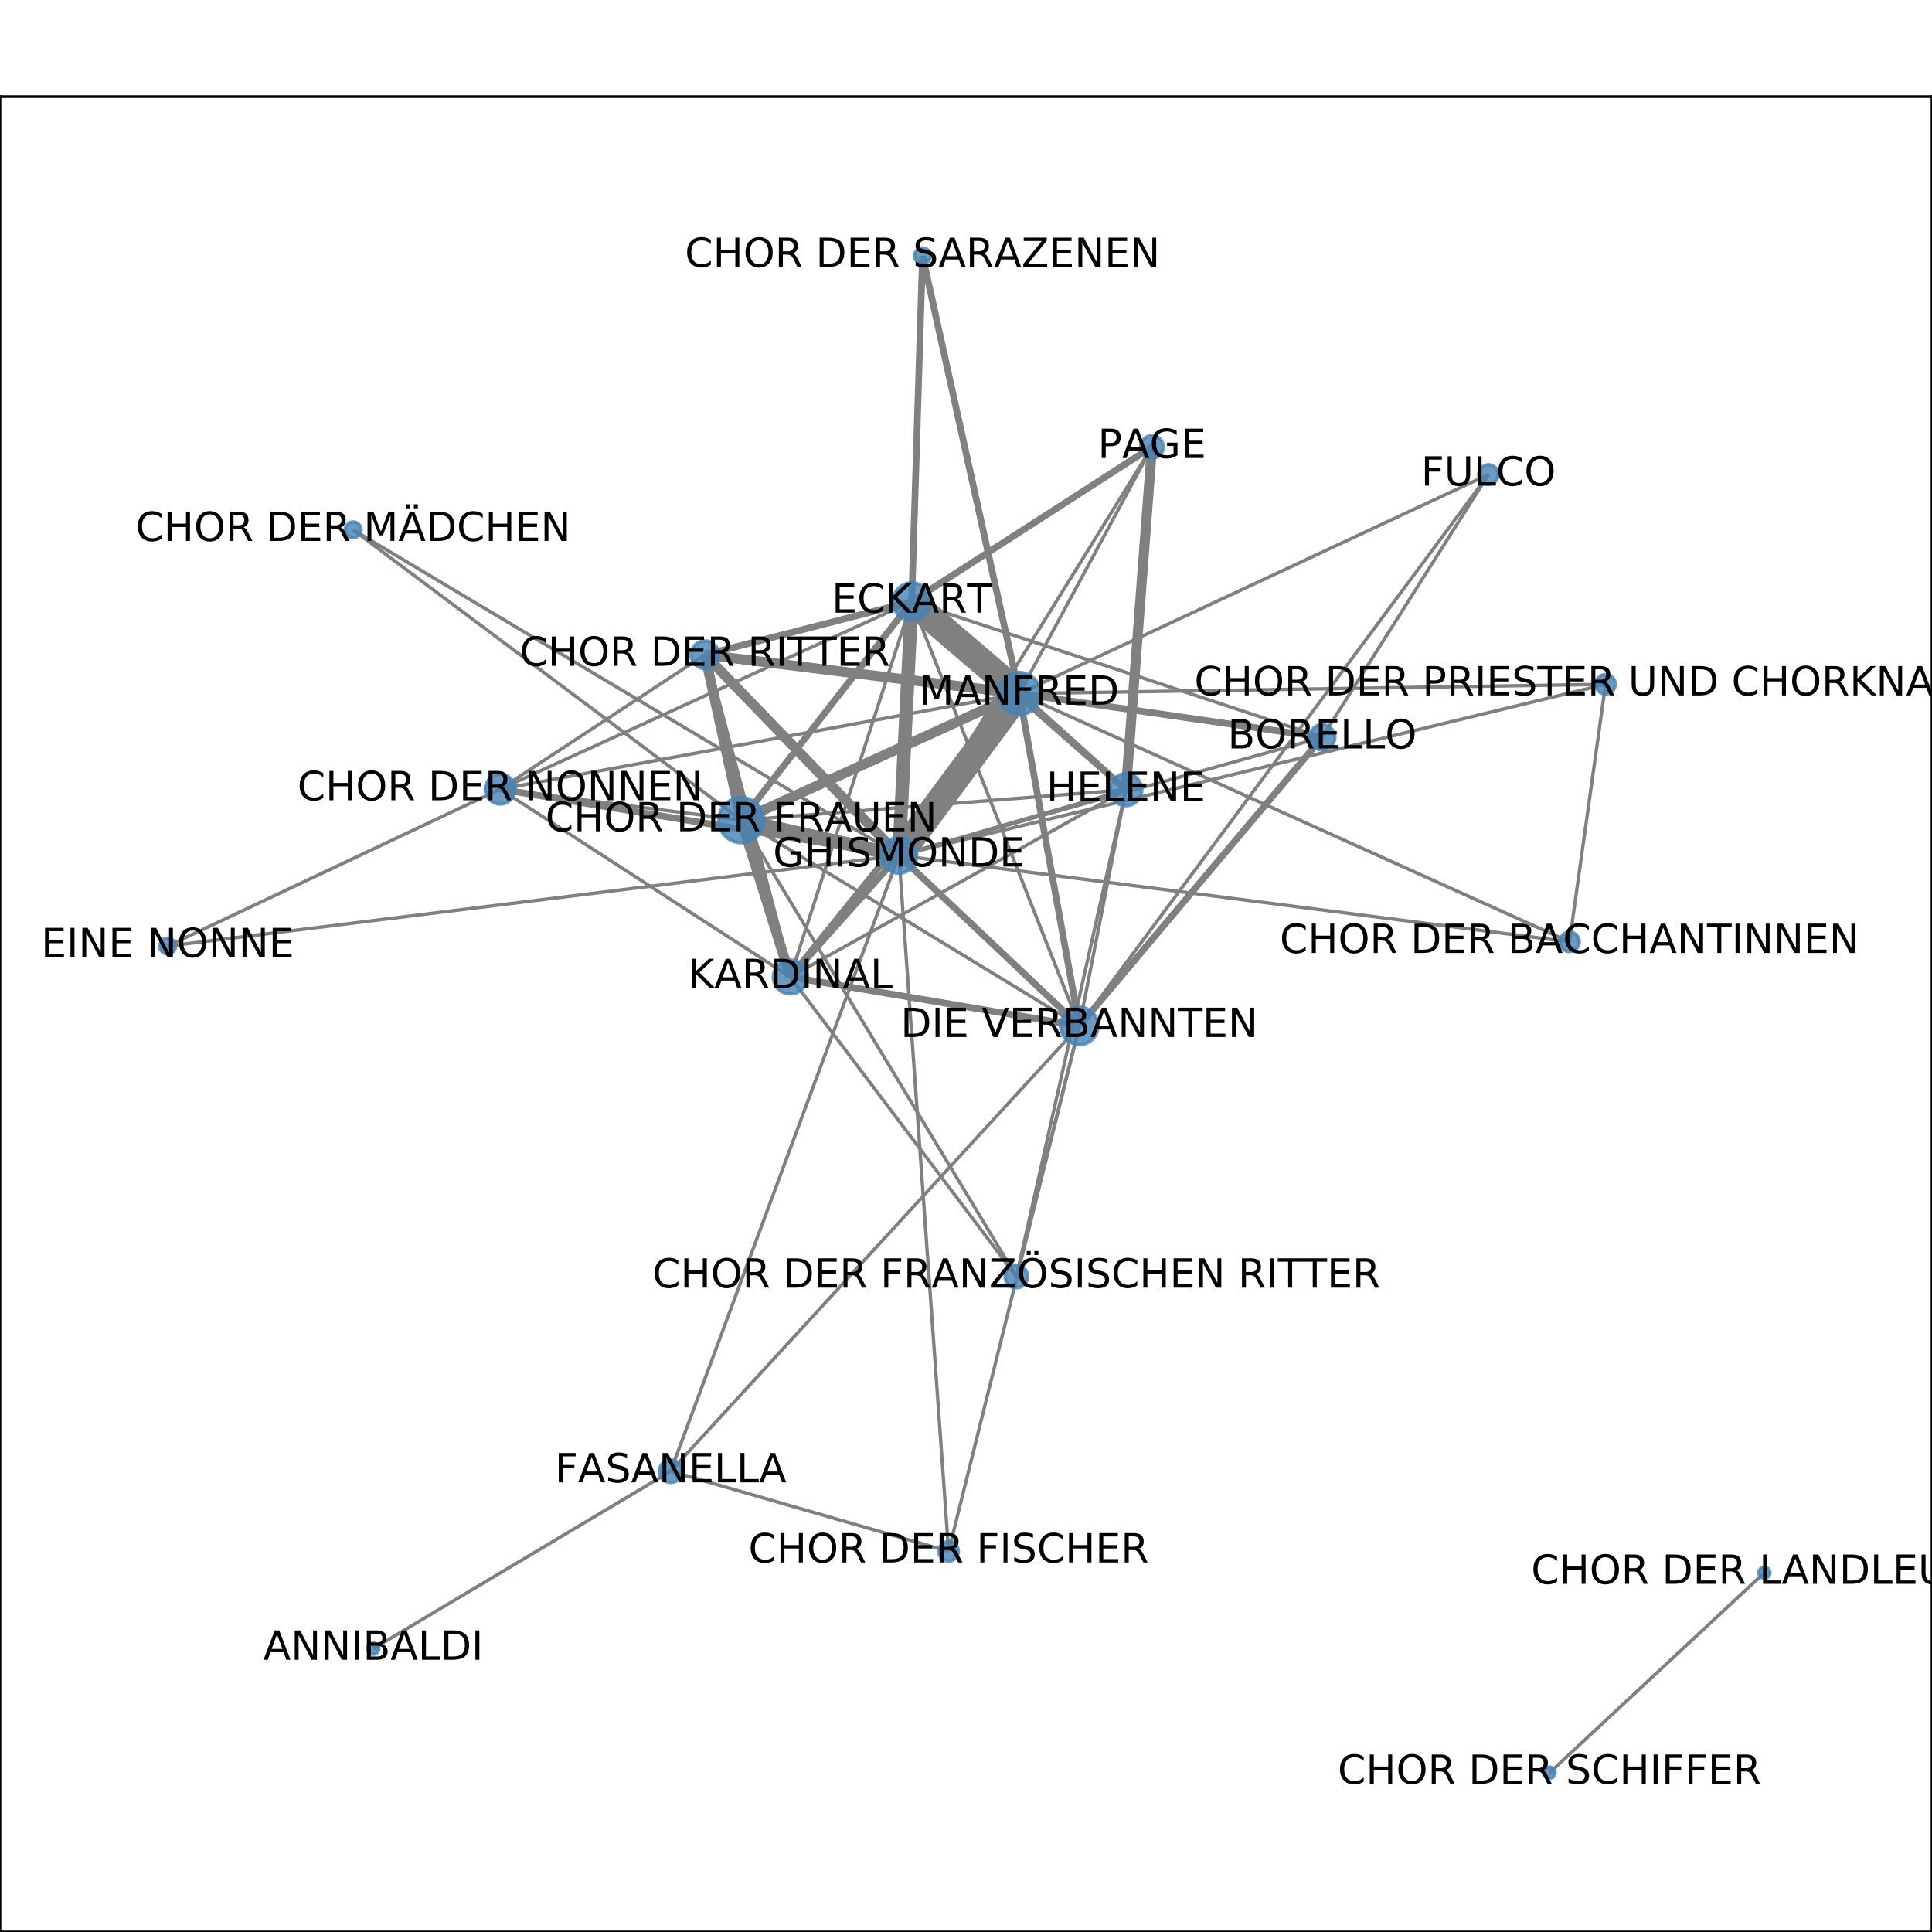 <?xml version="1.0" encoding="utf-8" standalone="no"?>
<!DOCTYPE svg PUBLIC "-//W3C//DTD SVG 1.1//EN"
  "http://www.w3.org/Graphics/SVG/1.1/DTD/svg11.dtd">
<!-- Created with matplotlib (http://matplotlib.org/) -->
<svg height="576pt" version="1.1" viewBox="0 0 576 576" width="576pt" xmlns="http://www.w3.org/2000/svg" xmlns:xlink="http://www.w3.org/1999/xlink">
 <defs>
  <style type="text/css">
*{stroke-linecap:butt;stroke-linejoin:round;}
  </style>
 </defs>
 <g id="figure_1">
  <g id="patch_1">
   <path d="M 0 576 
L 576 576 
L 576 0 
L 0 0 
z
" style="fill:#ffffff;"/>
  </g>
  <g id="axes_1">
   <g id="patch_2">
    <path d="M 0 576 
L 576 576 
L 576 28.8 
L 0 28.8 
z
" style="fill:#ffffff;"/>
   </g>
   <g id="LineCollection_1">
    <path clip-path="url(#pa27d7b7301)" d="M 235.61 291.276 
L 149.117 235.274 
" style="fill:none;stroke:#808080;"/>
    <path clip-path="url(#pa27d7b7301)" d="M 235.61 291.276 
L 335.67 235.454 
" style="fill:none;stroke:#808080;"/>
    <path clip-path="url(#pa27d7b7301)" d="M 235.61 291.276 
L 303.029 380.588 
" style="fill:none;stroke:#808080;"/>
    <path clip-path="url(#pa27d7b7301)" d="M 235.61 291.276 
L 210.168 195.197 
" style="fill:none;stroke:#808080;stroke-width:2;"/>
    <path clip-path="url(#pa27d7b7301)" d="M 235.61 291.276 
L 321.798 305.858 
" style="fill:none;stroke:#808080;stroke-width:2;"/>
    <path clip-path="url(#pa27d7b7301)" d="M 235.61 291.276 
L 268.004 255.038 
" style="fill:none;stroke:#808080;stroke-width:2;"/>
    <path clip-path="url(#pa27d7b7301)" d="M 235.61 291.276 
L 221.004 244.53 
" style="fill:none;stroke:#808080;stroke-width:3;"/>
    <path clip-path="url(#pa27d7b7301)" d="M 235.61 291.276 
L 303.866 206.783 
" style="fill:none;stroke:#808080;stroke-width:2;"/>
    <path clip-path="url(#pa27d7b7301)" d="M 235.61 291.276 
L 271.814 179.35 
" style="fill:none;stroke:#808080;"/>
    <path clip-path="url(#pa27d7b7301)" d="M 526.017 468.89 
L 461.967 528.516 
" style="fill:none;stroke:#808080;"/>
    <path clip-path="url(#pa27d7b7301)" d="M 303.029 380.588 
L 335.67 235.454 
" style="fill:none;stroke:#808080;"/>
    <path clip-path="url(#pa27d7b7301)" d="M 303.029 380.588 
L 221.004 244.53 
" style="fill:none;stroke:#808080;"/>
    <path clip-path="url(#pa27d7b7301)" d="M 303.029 380.588 
L 321.798 305.858 
" style="fill:none;stroke:#808080;"/>
    <path clip-path="url(#pa27d7b7301)" d="M 335.67 235.454 
L 343.449 133.236 
" style="fill:none;stroke:#808080;stroke-width:3;"/>
    <path clip-path="url(#pa27d7b7301)" d="M 335.67 235.454 
L 321.798 305.858 
" style="fill:none;stroke:#808080;"/>
    <path clip-path="url(#pa27d7b7301)" d="M 335.67 235.454 
L 268.004 255.038 
" style="fill:none;stroke:#808080;"/>
    <path clip-path="url(#pa27d7b7301)" d="M 335.67 235.454 
L 221.004 244.53 
" style="fill:none;stroke:#808080;"/>
    <path clip-path="url(#pa27d7b7301)" d="M 335.67 235.454 
L 303.866 206.783 
" style="fill:none;stroke:#808080;stroke-width:2;"/>
    <path clip-path="url(#pa27d7b7301)" d="M 335.67 235.454 
L 271.814 179.35 
" style="fill:none;stroke:#808080;stroke-width:2;"/>
    <path clip-path="url(#pa27d7b7301)" d="M 111.291 491.52 
L 199.947 438.631 
" style="fill:none;stroke:#808080;"/>
    <path clip-path="url(#pa27d7b7301)" d="M 105.285 157.971 
L 221.004 244.53 
" style="fill:none;stroke:#808080;"/>
    <path clip-path="url(#pa27d7b7301)" d="M 105.285 157.971 
L 268.004 255.038 
" style="fill:none;stroke:#808080;"/>
    <path clip-path="url(#pa27d7b7301)" d="M 343.449 133.236 
L 268.004 255.038 
" style="fill:none;stroke:#808080;"/>
    <path clip-path="url(#pa27d7b7301)" d="M 343.449 133.236 
L 271.814 179.35 
" style="fill:none;stroke:#808080;stroke-width:2;"/>
    <path clip-path="url(#pa27d7b7301)" d="M 343.449 133.236 
L 303.866 206.783 
" style="fill:none;stroke:#808080;"/>
    <path clip-path="url(#pa27d7b7301)" d="M 199.947 438.631 
L 321.798 305.858 
" style="fill:none;stroke:#808080;"/>
    <path clip-path="url(#pa27d7b7301)" d="M 199.947 438.631 
L 282.813 462.508 
" style="fill:none;stroke:#808080;"/>
    <path clip-path="url(#pa27d7b7301)" d="M 199.947 438.631 
L 268.004 255.038 
" style="fill:none;stroke:#808080;"/>
    <path clip-path="url(#pa27d7b7301)" d="M 394.199 219.827 
L 321.798 305.858 
" style="fill:none;stroke:#808080;stroke-width:2;"/>
    <path clip-path="url(#pa27d7b7301)" d="M 394.199 219.827 
L 268.004 255.038 
" style="fill:none;stroke:#808080;"/>
    <path clip-path="url(#pa27d7b7301)" d="M 394.199 219.827 
L 271.814 179.35 
" style="fill:none;stroke:#808080;"/>
    <path clip-path="url(#pa27d7b7301)" d="M 394.199 219.827 
L 303.866 206.783 
" style="fill:none;stroke:#808080;stroke-width:2;"/>
    <path clip-path="url(#pa27d7b7301)" d="M 394.199 219.827 
L 443.764 141.465 
" style="fill:none;stroke:#808080;"/>
    <path clip-path="url(#pa27d7b7301)" d="M 149.117 235.274 
L 49.983 282.059 
" style="fill:none;stroke:#808080;"/>
    <path clip-path="url(#pa27d7b7301)" d="M 149.117 235.274 
L 210.168 195.197 
" style="fill:none;stroke:#808080;"/>
    <path clip-path="url(#pa27d7b7301)" d="M 149.117 235.274 
L 268.004 255.038 
" style="fill:none;stroke:#808080;stroke-width:2;"/>
    <path clip-path="url(#pa27d7b7301)" d="M 149.117 235.274 
L 221.004 244.53 
" style="fill:none;stroke:#808080;"/>
    <path clip-path="url(#pa27d7b7301)" d="M 149.117 235.274 
L 303.866 206.783 
" style="fill:none;stroke:#808080;"/>
    <path clip-path="url(#pa27d7b7301)" d="M 149.117 235.274 
L 271.814 179.35 
" style="fill:none;stroke:#808080;"/>
    <path clip-path="url(#pa27d7b7301)" d="M 282.813 462.508 
L 321.798 305.858 
" style="fill:none;stroke:#808080;"/>
    <path clip-path="url(#pa27d7b7301)" d="M 282.813 462.508 
L 268.004 255.038 
" style="fill:none;stroke:#808080;"/>
    <path clip-path="url(#pa27d7b7301)" d="M 221.004 244.53 
L 210.168 195.197 
" style="fill:none;stroke:#808080;stroke-width:3;"/>
    <path clip-path="url(#pa27d7b7301)" d="M 221.004 244.53 
L 321.798 305.858 
" style="fill:none;stroke:#808080;"/>
    <path clip-path="url(#pa27d7b7301)" d="M 221.004 244.53 
L 268.004 255.038 
" style="fill:none;stroke:#808080;stroke-width:4;"/>
    <path clip-path="url(#pa27d7b7301)" d="M 221.004 244.53 
L 271.814 179.35 
" style="fill:none;stroke:#808080;stroke-width:2;"/>
    <path clip-path="url(#pa27d7b7301)" d="M 221.004 244.53 
L 303.866 206.783 
" style="fill:none;stroke:#808080;stroke-width:3;"/>
    <path clip-path="url(#pa27d7b7301)" d="M 303.866 206.783 
L 275.034 76.284 
" style="fill:none;stroke:#808080;stroke-width:2;"/>
    <path clip-path="url(#pa27d7b7301)" d="M 303.866 206.783 
L 271.814 179.35 
" style="fill:none;stroke:#808080;stroke-width:8;"/>
    <path clip-path="url(#pa27d7b7301)" d="M 303.866 206.783 
L 210.168 195.197 
" style="fill:none;stroke:#808080;stroke-width:3;"/>
    <path clip-path="url(#pa27d7b7301)" d="M 303.866 206.783 
L 321.798 305.858 
" style="fill:none;stroke:#808080;stroke-width:2;"/>
    <path clip-path="url(#pa27d7b7301)" d="M 303.866 206.783 
L 478.67 204.011 
" style="fill:none;stroke:#808080;"/>
    <path clip-path="url(#pa27d7b7301)" d="M 303.866 206.783 
L 467.927 280.804 
" style="fill:none;stroke:#808080;"/>
    <path clip-path="url(#pa27d7b7301)" d="M 303.866 206.783 
L 268.004 255.038 
" style="fill:none;stroke:#808080;stroke-width:8;"/>
    <path clip-path="url(#pa27d7b7301)" d="M 303.866 206.783 
L 443.764 141.465 
" style="fill:none;stroke:#808080;"/>
    <path clip-path="url(#pa27d7b7301)" d="M 275.034 76.284 
L 271.814 179.35 
" style="fill:none;stroke:#808080;stroke-width:2;"/>
    <path clip-path="url(#pa27d7b7301)" d="M 49.983 282.059 
L 268.004 255.038 
" style="fill:none;stroke:#808080;"/>
    <path clip-path="url(#pa27d7b7301)" d="M 321.798 305.858 
L 443.764 141.465 
" style="fill:none;stroke:#808080;"/>
    <path clip-path="url(#pa27d7b7301)" d="M 321.798 305.858 
L 268.004 255.038 
" style="fill:none;stroke:#808080;stroke-width:2;"/>
    <path clip-path="url(#pa27d7b7301)" d="M 321.798 305.858 
L 271.814 179.35 
" style="fill:none;stroke:#808080;"/>
    <path clip-path="url(#pa27d7b7301)" d="M 210.168 195.197 
L 268.004 255.038 
" style="fill:none;stroke:#808080;stroke-width:3;"/>
    <path clip-path="url(#pa27d7b7301)" d="M 210.168 195.197 
L 271.814 179.35 
" style="fill:none;stroke:#808080;stroke-width:2;"/>
    <path clip-path="url(#pa27d7b7301)" d="M 478.67 204.011 
L 268.004 255.038 
" style="fill:none;stroke:#808080;"/>
    <path clip-path="url(#pa27d7b7301)" d="M 478.67 204.011 
L 467.927 280.804 
" style="fill:none;stroke:#808080;"/>
    <path clip-path="url(#pa27d7b7301)" d="M 268.004 255.038 
L 467.927 280.804 
" style="fill:none;stroke:#808080;"/>
    <path clip-path="url(#pa27d7b7301)" d="M 268.004 255.038 
L 271.814 179.35 
" style="fill:none;stroke:#808080;stroke-width:4;"/>
   </g>
   <g id="matplotlib.axis_1">
    <g id="xtick_1">
     <g id="line2d_1">
      <defs>
       <path d="M 0 0 
L 0 3.5 
" id="m4603c428fa" style="stroke:#000000;stroke-width:0.8;"/>
      </defs>
      <g>
       <use style="stroke:#000000;stroke-width:0.8;" x="49.983" xlink:href="#m4603c428fa" y="576"/>
      </g>
     </g>
     <g id="text_1">
      <!-- 0.0 -->
      <defs>
       <path d="M 31.781 66.406 
Q 24.172 66.406 20.328 58.906 
Q 16.5 51.422 16.5 36.375 
Q 16.5 21.391 20.328 13.891 
Q 24.172 6.391 31.781 6.391 
Q 39.453 6.391 43.281 13.891 
Q 47.125 21.391 47.125 36.375 
Q 47.125 51.422 43.281 58.906 
Q 39.453 66.406 31.781 66.406 
z
M 31.781 74.219 
Q 44.047 74.219 50.516 64.516 
Q 56.984 54.828 56.984 36.375 
Q 56.984 17.969 50.516 8.266 
Q 44.047 -1.422 31.781 -1.422 
Q 19.531 -1.422 13.062 8.266 
Q 6.594 17.969 6.594 36.375 
Q 6.594 54.828 13.062 64.516 
Q 19.531 74.219 31.781 74.219 
z
" id="DejaVuSans-30"/>
       <path d="M 10.688 12.406 
L 21 12.406 
L 21 0 
L 10.688 0 
z
" id="DejaVuSans-2e"/>
      </defs>
      <g transform="translate(42.032 590.598)scale(0.1 -0.1)">
       <use xlink:href="#DejaVuSans-30"/>
       <use x="63.623" xlink:href="#DejaVuSans-2e"/>
       <use x="95.41" xlink:href="#DejaVuSans-30"/>
      </g>
     </g>
    </g>
    <g id="xtick_2">
     <g id="line2d_2">
      <g>
       <use style="stroke:#000000;stroke-width:0.8;" x="145.19" xlink:href="#m4603c428fa" y="576"/>
      </g>
     </g>
     <g id="text_2">
      <!-- 0.2 -->
      <defs>
       <path d="M 19.188 8.297 
L 53.609 8.297 
L 53.609 0 
L 7.328 0 
L 7.328 8.297 
Q 12.938 14.109 22.625 23.891 
Q 32.328 33.688 34.812 36.531 
Q 39.547 41.844 41.422 45.531 
Q 43.312 49.219 43.312 52.781 
Q 43.312 58.594 39.234 62.25 
Q 35.156 65.922 28.609 65.922 
Q 23.969 65.922 18.812 64.312 
Q 13.672 62.703 7.812 59.422 
L 7.812 69.391 
Q 13.766 71.781 18.938 73 
Q 24.125 74.219 28.422 74.219 
Q 39.75 74.219 46.484 68.547 
Q 53.219 62.891 53.219 53.422 
Q 53.219 48.922 51.531 44.891 
Q 49.859 40.875 45.406 35.406 
Q 44.188 33.984 37.641 27.219 
Q 31.109 20.453 19.188 8.297 
z
" id="DejaVuSans-32"/>
      </defs>
      <g transform="translate(137.239 590.598)scale(0.1 -0.1)">
       <use xlink:href="#DejaVuSans-30"/>
       <use x="63.623" xlink:href="#DejaVuSans-2e"/>
       <use x="95.41" xlink:href="#DejaVuSans-32"/>
      </g>
     </g>
    </g>
    <g id="xtick_3">
     <g id="line2d_3">
      <g>
       <use style="stroke:#000000;stroke-width:0.8;" x="240.397" xlink:href="#m4603c428fa" y="576"/>
      </g>
     </g>
     <g id="text_3">
      <!-- 0.4 -->
      <defs>
       <path d="M 37.797 64.312 
L 12.891 25.391 
L 37.797 25.391 
z
M 35.203 72.906 
L 47.609 72.906 
L 47.609 25.391 
L 58.016 25.391 
L 58.016 17.188 
L 47.609 17.188 
L 47.609 0 
L 37.797 0 
L 37.797 17.188 
L 4.891 17.188 
L 4.891 26.703 
z
" id="DejaVuSans-34"/>
      </defs>
      <g transform="translate(232.445 590.598)scale(0.1 -0.1)">
       <use xlink:href="#DejaVuSans-30"/>
       <use x="63.623" xlink:href="#DejaVuSans-2e"/>
       <use x="95.41" xlink:href="#DejaVuSans-34"/>
      </g>
     </g>
    </g>
    <g id="xtick_4">
     <g id="line2d_4">
      <g>
       <use style="stroke:#000000;stroke-width:0.8;" x="335.603" xlink:href="#m4603c428fa" y="576"/>
      </g>
     </g>
     <g id="text_4">
      <!-- 0.6 -->
      <defs>
       <path d="M 33.016 40.375 
Q 26.375 40.375 22.484 35.828 
Q 18.609 31.297 18.609 23.391 
Q 18.609 15.531 22.484 10.953 
Q 26.375 6.391 33.016 6.391 
Q 39.656 6.391 43.531 10.953 
Q 47.406 15.531 47.406 23.391 
Q 47.406 31.297 43.531 35.828 
Q 39.656 40.375 33.016 40.375 
z
M 52.594 71.297 
L 52.594 62.312 
Q 48.875 64.062 45.094 64.984 
Q 41.312 65.922 37.594 65.922 
Q 27.828 65.922 22.672 59.328 
Q 17.531 52.734 16.797 39.406 
Q 19.672 43.656 24.016 45.922 
Q 28.375 48.188 33.594 48.188 
Q 44.578 48.188 50.953 41.516 
Q 57.328 34.859 57.328 23.391 
Q 57.328 12.156 50.688 5.359 
Q 44.047 -1.422 33.016 -1.422 
Q 20.359 -1.422 13.672 8.266 
Q 6.984 17.969 6.984 36.375 
Q 6.984 53.656 15.188 63.938 
Q 23.391 74.219 37.203 74.219 
Q 40.922 74.219 44.703 73.484 
Q 48.484 72.75 52.594 71.297 
z
" id="DejaVuSans-36"/>
      </defs>
      <g transform="translate(327.652 590.598)scale(0.1 -0.1)">
       <use xlink:href="#DejaVuSans-30"/>
       <use x="63.623" xlink:href="#DejaVuSans-2e"/>
       <use x="95.41" xlink:href="#DejaVuSans-36"/>
      </g>
     </g>
    </g>
    <g id="xtick_5">
     <g id="line2d_5">
      <g>
       <use style="stroke:#000000;stroke-width:0.8;" x="430.81" xlink:href="#m4603c428fa" y="576"/>
      </g>
     </g>
     <g id="text_5">
      <!-- 0.8 -->
      <defs>
       <path d="M 31.781 34.625 
Q 24.75 34.625 20.719 30.859 
Q 16.703 27.094 16.703 20.516 
Q 16.703 13.922 20.719 10.156 
Q 24.75 6.391 31.781 6.391 
Q 38.812 6.391 42.859 10.172 
Q 46.922 13.969 46.922 20.516 
Q 46.922 27.094 42.891 30.859 
Q 38.875 34.625 31.781 34.625 
z
M 21.922 38.812 
Q 15.578 40.375 12.031 44.719 
Q 8.5 49.078 8.5 55.328 
Q 8.5 64.062 14.719 69.141 
Q 20.953 74.219 31.781 74.219 
Q 42.672 74.219 48.875 69.141 
Q 55.078 64.062 55.078 55.328 
Q 55.078 49.078 51.531 44.719 
Q 48 40.375 41.703 38.812 
Q 48.828 37.156 52.797 32.312 
Q 56.781 27.484 56.781 20.516 
Q 56.781 9.906 50.312 4.234 
Q 43.844 -1.422 31.781 -1.422 
Q 19.734 -1.422 13.25 4.234 
Q 6.781 9.906 6.781 20.516 
Q 6.781 27.484 10.781 32.312 
Q 14.797 37.156 21.922 38.812 
z
M 18.312 54.391 
Q 18.312 48.734 21.844 45.562 
Q 25.391 42.391 31.781 42.391 
Q 38.141 42.391 41.719 45.562 
Q 45.312 48.734 45.312 54.391 
Q 45.312 60.062 41.719 63.234 
Q 38.141 66.406 31.781 66.406 
Q 25.391 66.406 21.844 63.234 
Q 18.312 60.062 18.312 54.391 
z
" id="DejaVuSans-38"/>
      </defs>
      <g transform="translate(422.858 590.598)scale(0.1 -0.1)">
       <use xlink:href="#DejaVuSans-30"/>
       <use x="63.623" xlink:href="#DejaVuSans-2e"/>
       <use x="95.41" xlink:href="#DejaVuSans-38"/>
      </g>
     </g>
    </g>
    <g id="xtick_6">
     <g id="line2d_6">
      <g>
       <use style="stroke:#000000;stroke-width:0.8;" x="526.017" xlink:href="#m4603c428fa" y="576"/>
      </g>
     </g>
     <g id="text_6">
      <!-- 1.0 -->
      <defs>
       <path d="M 12.406 8.297 
L 28.516 8.297 
L 28.516 63.922 
L 10.984 60.406 
L 10.984 69.391 
L 28.422 72.906 
L 38.281 72.906 
L 38.281 8.297 
L 54.391 8.297 
L 54.391 0 
L 12.406 0 
z
" id="DejaVuSans-31"/>
      </defs>
      <g transform="translate(518.065 590.598)scale(0.1 -0.1)">
       <use xlink:href="#DejaVuSans-31"/>
       <use x="63.623" xlink:href="#DejaVuSans-2e"/>
       <use x="95.41" xlink:href="#DejaVuSans-30"/>
      </g>
     </g>
    </g>
   </g>
   <g id="matplotlib.axis_2">
    <g id="ytick_1">
     <g id="line2d_7">
      <defs>
       <path d="M 0 0 
L -3.5 0 
" id="m065f1240a2" style="stroke:#000000;stroke-width:0.8;"/>
      </defs>
      <g>
       <use style="stroke:#000000;stroke-width:0.8;" x="0" xlink:href="#m065f1240a2" y="528.516"/>
      </g>
     </g>
     <g id="text_7">
      <!-- 0.0 -->
      <g transform="translate(-22.903 532.315)scale(0.1 -0.1)">
       <use xlink:href="#DejaVuSans-30"/>
       <use x="63.623" xlink:href="#DejaVuSans-2e"/>
       <use x="95.41" xlink:href="#DejaVuSans-30"/>
      </g>
     </g>
    </g>
    <g id="ytick_2">
     <g id="line2d_8">
      <g>
       <use style="stroke:#000000;stroke-width:0.8;" x="0" xlink:href="#m065f1240a2" y="432.974"/>
      </g>
     </g>
     <g id="text_8">
      <!-- 0.2 -->
      <g transform="translate(-22.903 436.773)scale(0.1 -0.1)">
       <use xlink:href="#DejaVuSans-30"/>
       <use x="63.623" xlink:href="#DejaVuSans-2e"/>
       <use x="95.41" xlink:href="#DejaVuSans-32"/>
      </g>
     </g>
    </g>
    <g id="ytick_3">
     <g id="line2d_9">
      <g>
       <use style="stroke:#000000;stroke-width:0.8;" x="0" xlink:href="#m065f1240a2" y="337.432"/>
      </g>
     </g>
     <g id="text_9">
      <!-- 0.4 -->
      <g transform="translate(-22.903 341.231)scale(0.1 -0.1)">
       <use xlink:href="#DejaVuSans-30"/>
       <use x="63.623" xlink:href="#DejaVuSans-2e"/>
       <use x="95.41" xlink:href="#DejaVuSans-34"/>
      </g>
     </g>
    </g>
    <g id="ytick_4">
     <g id="line2d_10">
      <g>
       <use style="stroke:#000000;stroke-width:0.8;" x="0" xlink:href="#m065f1240a2" y="241.89"/>
      </g>
     </g>
     <g id="text_10">
      <!-- 0.6 -->
      <g transform="translate(-22.903 245.689)scale(0.1 -0.1)">
       <use xlink:href="#DejaVuSans-30"/>
       <use x="63.623" xlink:href="#DejaVuSans-2e"/>
       <use x="95.41" xlink:href="#DejaVuSans-36"/>
      </g>
     </g>
    </g>
    <g id="ytick_5">
     <g id="line2d_11">
      <g>
       <use style="stroke:#000000;stroke-width:0.8;" x="0" xlink:href="#m065f1240a2" y="146.348"/>
      </g>
     </g>
     <g id="text_11">
      <!-- 0.8 -->
      <g transform="translate(-22.903 150.147)scale(0.1 -0.1)">
       <use xlink:href="#DejaVuSans-30"/>
       <use x="63.623" xlink:href="#DejaVuSans-2e"/>
       <use x="95.41" xlink:href="#DejaVuSans-38"/>
      </g>
     </g>
    </g>
    <g id="ytick_6">
     <g id="line2d_12">
      <g>
       <use style="stroke:#000000;stroke-width:0.8;" x="0" xlink:href="#m065f1240a2" y="50.806"/>
      </g>
     </g>
     <g id="text_12">
      <!-- 1.0 -->
      <g transform="translate(-22.903 54.605)scale(0.1 -0.1)">
       <use xlink:href="#DejaVuSans-31"/>
       <use x="63.623" xlink:href="#DejaVuSans-2e"/>
       <use x="95.41" xlink:href="#DejaVuSans-30"/>
      </g>
     </g>
    </g>
   </g>
   <g id="PathCollection_1">
    <path clip-path="url(#pa27d7b7301)" d="M 235.61 296.332 
C 236.951 296.332 238.237 295.8 239.185 294.851 
C 240.133 293.903 240.666 292.617 240.666 291.276 
C 240.666 289.935 240.133 288.649 239.185 287.7 
C 238.237 286.752 236.951 286.219 235.61 286.219 
C 234.269 286.219 232.982 286.752 232.034 287.7 
C 231.086 288.649 230.553 289.935 230.553 291.276 
C 230.553 292.617 231.086 293.903 232.034 294.851 
C 232.982 295.8 234.269 296.332 235.61 296.332 
z
" style="fill:#4682b4;fill-opacity:0.8;stroke:#4682b4;stroke-opacity:0.8;"/>
    <path clip-path="url(#pa27d7b7301)" d="M 526.017 470.576 
C 526.464 470.576 526.892 470.398 527.208 470.082 
C 527.524 469.766 527.702 469.337 527.702 468.89 
C 527.702 468.443 527.524 468.014 527.208 467.698 
C 526.892 467.382 526.464 467.205 526.017 467.205 
C 525.57 467.205 525.141 467.382 524.825 467.698 
C 524.509 468.014 524.331 468.443 524.331 468.89 
C 524.331 469.337 524.509 469.766 524.825 470.082 
C 525.141 470.398 525.57 470.576 526.017 470.576 
z
" style="fill:#4682b4;fill-opacity:0.8;stroke:#4682b4;stroke-opacity:0.8;"/>
    <path clip-path="url(#pa27d7b7301)" d="M 303.029 383.959 
C 303.923 383.959 304.781 383.604 305.413 382.972 
C 306.045 382.34 306.4 381.482 306.4 380.588 
C 306.4 379.694 306.045 378.837 305.413 378.205 
C 304.781 377.573 303.923 377.217 303.029 377.217 
C 302.135 377.217 301.278 377.573 300.646 378.205 
C 300.014 378.837 299.658 379.694 299.658 380.588 
C 299.658 381.482 300.014 382.34 300.646 382.972 
C 301.278 383.604 302.135 383.959 303.029 383.959 
z
" style="fill:#4682b4;fill-opacity:0.8;stroke:#4682b4;stroke-opacity:0.8;"/>
    <path clip-path="url(#pa27d7b7301)" d="M 335.67 240.221 
C 336.934 240.221 338.147 239.719 339.041 238.825 
C 339.935 237.931 340.437 236.718 340.437 235.454 
C 340.437 234.189 339.935 232.977 339.041 232.083 
C 338.147 231.189 336.934 230.686 335.67 230.686 
C 334.406 230.686 333.193 231.189 332.299 232.083 
C 331.405 232.977 330.903 234.189 330.903 235.454 
C 330.903 236.718 331.405 237.931 332.299 238.825 
C 333.193 239.719 334.406 240.221 335.67 240.221 
z
" style="fill:#4682b4;fill-opacity:0.8;stroke:#4682b4;stroke-opacity:0.8;"/>
    <path clip-path="url(#pa27d7b7301)" d="M 111.291 493.206 
C 111.738 493.206 112.166 493.028 112.482 492.712 
C 112.799 492.396 112.976 491.967 112.976 491.52 
C 112.976 491.073 112.799 490.644 112.482 490.328 
C 112.166 490.012 111.738 489.835 111.291 489.835 
C 110.844 489.835 110.415 490.012 110.099 490.328 
C 109.783 490.644 109.605 491.073 109.605 491.52 
C 109.605 491.967 109.783 492.396 110.099 492.712 
C 110.415 493.028 110.844 493.206 111.291 493.206 
z
" style="fill:#4682b4;fill-opacity:0.8;stroke:#4682b4;stroke-opacity:0.8;"/>
    <path clip-path="url(#pa27d7b7301)" d="M 105.285 160.355 
C 105.917 160.355 106.523 160.103 106.97 159.656 
C 107.417 159.209 107.668 158.603 107.668 157.971 
C 107.668 157.339 107.417 156.732 106.97 156.285 
C 106.523 155.838 105.917 155.587 105.285 155.587 
C 104.653 155.587 104.046 155.838 103.599 156.285 
C 103.152 156.732 102.901 157.339 102.901 157.971 
C 102.901 158.603 103.152 159.209 103.599 159.656 
C 104.046 160.103 104.653 160.355 105.285 160.355 
z
" style="fill:#4682b4;fill-opacity:0.8;stroke:#4682b4;stroke-opacity:0.8;"/>
    <path clip-path="url(#pa27d7b7301)" d="M 343.449 136.607 
C 344.343 136.607 345.2 136.252 345.832 135.62 
C 346.465 134.988 346.82 134.13 346.82 133.236 
C 346.82 132.342 346.465 131.485 345.832 130.852 
C 345.2 130.22 344.343 129.865 343.449 129.865 
C 342.555 129.865 341.697 130.22 341.065 130.852 
C 340.433 131.485 340.078 132.342 340.078 133.236 
C 340.078 134.13 340.433 134.988 341.065 135.62 
C 341.697 136.252 342.555 136.607 343.449 136.607 
z
" style="fill:#4682b4;fill-opacity:0.8;stroke:#4682b4;stroke-opacity:0.8;"/>
    <path clip-path="url(#pa27d7b7301)" d="M 199.947 442.002 
C 200.841 442.002 201.699 441.647 202.331 441.014 
C 202.963 440.382 203.318 439.525 203.318 438.631 
C 203.318 437.737 202.963 436.879 202.331 436.247 
C 201.699 435.615 200.841 435.26 199.947 435.26 
C 199.053 435.26 198.196 435.615 197.564 436.247 
C 196.932 436.879 196.576 437.737 196.576 438.631 
C 196.576 439.525 196.932 440.382 197.564 441.014 
C 198.196 441.647 199.053 442.002 199.947 442.002 
z
" style="fill:#4682b4;fill-opacity:0.8;stroke:#4682b4;stroke-opacity:0.8;"/>
    <path clip-path="url(#pa27d7b7301)" d="M 394.199 223.596 
C 395.198 223.596 396.157 223.199 396.864 222.492 
C 397.57 221.786 397.968 220.827 397.968 219.827 
C 397.968 218.828 397.57 217.869 396.864 217.162 
C 396.157 216.456 395.198 216.058 394.199 216.058 
C 393.199 216.058 392.24 216.456 391.534 217.162 
C 390.827 217.869 390.43 218.828 390.43 219.827 
C 390.43 220.827 390.827 221.786 391.534 222.492 
C 392.24 223.199 393.199 223.596 394.199 223.596 
z
" style="fill:#4682b4;fill-opacity:0.8;stroke:#4682b4;stroke-opacity:0.8;"/>
    <path clip-path="url(#pa27d7b7301)" d="M 149.117 239.733 
C 150.3 239.733 151.434 239.263 152.271 238.427 
C 153.107 237.591 153.577 236.456 153.577 235.274 
C 153.577 234.091 153.107 232.957 152.271 232.121 
C 151.434 231.284 150.3 230.814 149.117 230.814 
C 147.935 230.814 146.8 231.284 145.964 232.121 
C 145.128 232.957 144.658 234.091 144.658 235.274 
C 144.658 236.456 145.128 237.591 145.964 238.427 
C 146.8 239.263 147.935 239.733 149.117 239.733 
z
" style="fill:#4682b4;fill-opacity:0.8;stroke:#4682b4;stroke-opacity:0.8;"/>
    <path clip-path="url(#pa27d7b7301)" d="M 282.813 465.427 
C 283.587 465.427 284.329 465.119 284.877 464.572 
C 285.424 464.025 285.732 463.282 285.732 462.508 
C 285.732 461.733 285.424 460.991 284.877 460.443 
C 284.329 459.896 283.587 459.588 282.813 459.588 
C 282.038 459.588 281.296 459.896 280.748 460.443 
C 280.201 460.991 279.893 461.733 279.893 462.508 
C 279.893 463.282 280.201 464.025 280.748 464.572 
C 281.296 465.119 282.038 465.427 282.813 465.427 
z
" style="fill:#4682b4;fill-opacity:0.8;stroke:#4682b4;stroke-opacity:0.8;"/>
    <path clip-path="url(#pa27d7b7301)" d="M 221.004 251.272 
C 222.792 251.272 224.507 250.562 225.771 249.297 
C 227.035 248.033 227.746 246.318 227.746 244.53 
C 227.746 242.742 227.035 241.027 225.771 239.763 
C 224.507 238.498 222.792 237.788 221.004 237.788 
C 219.216 237.788 217.501 238.498 216.236 239.763 
C 214.972 241.027 214.262 242.742 214.262 244.53 
C 214.262 246.318 214.972 248.033 216.236 249.297 
C 217.501 250.562 219.216 251.272 221.004 251.272 
z
" style="fill:#4682b4;fill-opacity:0.8;stroke:#4682b4;stroke-opacity:0.8;"/>
    <path clip-path="url(#pa27d7b7301)" d="M 303.866 213.089 
C 305.538 213.089 307.143 212.425 308.325 211.242 
C 309.508 210.059 310.173 208.455 310.173 206.783 
C 310.173 205.11 309.508 203.506 308.325 202.323 
C 307.143 201.14 305.538 200.476 303.866 200.476 
C 302.193 200.476 300.589 201.14 299.407 202.323 
C 298.224 203.506 297.559 205.11 297.559 206.783 
C 297.559 208.455 298.224 210.059 299.407 211.242 
C 300.589 212.425 302.193 213.089 303.866 213.089 
z
" style="fill:#4682b4;fill-opacity:0.8;stroke:#4682b4;stroke-opacity:0.8;"/>
    <path clip-path="url(#pa27d7b7301)" d="M 275.034 78.668 
C 275.666 78.668 276.273 78.417 276.72 77.97 
C 277.167 77.523 277.418 76.916 277.418 76.284 
C 277.418 75.652 277.167 75.046 276.72 74.599 
C 276.273 74.152 275.666 73.901 275.034 73.901 
C 274.402 73.901 273.796 74.152 273.349 74.599 
C 272.902 75.046 272.651 75.652 272.651 76.284 
C 272.651 76.916 272.902 77.523 273.349 77.97 
C 273.796 78.417 274.402 78.668 275.034 78.668 
z
" style="fill:#4682b4;fill-opacity:0.8;stroke:#4682b4;stroke-opacity:0.8;"/>
    <path clip-path="url(#pa27d7b7301)" d="M 49.983 284.442 
C 50.616 284.442 51.222 284.191 51.669 283.744 
C 52.116 283.297 52.367 282.691 52.367 282.059 
C 52.367 281.427 52.116 280.82 51.669 280.373 
C 51.222 279.926 50.616 279.675 49.983 279.675 
C 49.351 279.675 48.745 279.926 48.298 280.373 
C 47.851 280.82 47.6 281.427 47.6 282.059 
C 47.6 282.691 47.851 283.297 48.298 283.744 
C 48.745 284.191 49.351 284.442 49.983 284.442 
z
" style="fill:#4682b4;fill-opacity:0.8;stroke:#4682b4;stroke-opacity:0.8;"/>
    <path clip-path="url(#pa27d7b7301)" d="M 461.967 530.201 
C 462.414 530.201 462.843 530.024 463.159 529.708 
C 463.475 529.391 463.653 528.963 463.653 528.516 
C 463.653 528.069 463.475 527.64 463.159 527.324 
C 462.843 527.008 462.414 526.83 461.967 526.83 
C 461.52 526.83 461.091 527.008 460.775 527.324 
C 460.459 527.64 460.282 528.069 460.282 528.516 
C 460.282 528.963 460.459 529.391 460.775 529.708 
C 461.091 530.024 461.52 530.201 461.967 530.201 
z
" style="fill:#4682b4;fill-opacity:0.8;stroke:#4682b4;stroke-opacity:0.8;"/>
    <path clip-path="url(#pa27d7b7301)" d="M 321.798 311.448 
C 323.28 311.448 324.702 310.859 325.751 309.811 
C 326.799 308.762 327.388 307.34 327.388 305.858 
C 327.388 304.375 326.799 302.953 325.751 301.905 
C 324.702 300.857 323.28 300.268 321.798 300.268 
C 320.315 300.268 318.893 300.857 317.845 301.905 
C 316.797 302.953 316.208 304.375 316.208 305.858 
C 316.208 307.34 316.797 308.762 317.845 309.811 
C 318.893 310.859 320.315 311.448 321.798 311.448 
z
" style="fill:#4682b4;fill-opacity:0.8;stroke:#4682b4;stroke-opacity:0.8;"/>
    <path clip-path="url(#pa27d7b7301)" d="M 210.168 199.326 
C 211.263 199.326 212.314 198.891 213.088 198.116 
C 213.862 197.342 214.297 196.292 214.297 195.197 
C 214.297 194.102 213.862 193.052 213.088 192.278 
C 212.314 191.503 211.263 191.068 210.168 191.068 
C 209.073 191.068 208.023 191.503 207.249 192.278 
C 206.475 193.052 206.04 194.102 206.04 195.197 
C 206.04 196.292 206.475 197.342 207.249 198.116 
C 208.023 198.891 209.073 199.326 210.168 199.326 
z
" style="fill:#4682b4;fill-opacity:0.8;stroke:#4682b4;stroke-opacity:0.8;"/>
    <path clip-path="url(#pa27d7b7301)" d="M 478.67 206.93 
C 479.444 206.93 480.187 206.623 480.734 206.075 
C 481.282 205.528 481.589 204.785 481.589 204.011 
C 481.589 203.237 481.282 202.494 480.734 201.947 
C 480.187 201.399 479.444 201.092 478.67 201.092 
C 477.896 201.092 477.153 201.399 476.606 201.947 
C 476.058 202.494 475.751 203.237 475.751 204.011 
C 475.751 204.785 476.058 205.528 476.606 206.075 
C 477.153 206.623 477.896 206.93 478.67 206.93 
z
" style="fill:#4682b4;fill-opacity:0.8;stroke:#4682b4;stroke-opacity:0.8;"/>
    <path clip-path="url(#pa27d7b7301)" d="M 268.004 260.368 
C 269.418 260.368 270.773 259.806 271.773 258.807 
C 272.772 257.807 273.334 256.452 273.334 255.038 
C 273.334 253.625 272.772 252.269 271.773 251.269 
C 270.773 250.27 269.418 249.708 268.004 249.708 
C 266.59 249.708 265.235 250.27 264.235 251.269 
C 263.236 252.269 262.674 253.625 262.674 255.038 
C 262.674 256.452 263.236 257.807 264.235 258.807 
C 265.235 259.806 266.59 260.368 268.004 260.368 
z
" style="fill:#4682b4;fill-opacity:0.8;stroke:#4682b4;stroke-opacity:0.8;"/>
    <path clip-path="url(#pa27d7b7301)" d="M 467.927 283.724 
C 468.702 283.724 469.444 283.416 469.992 282.869 
C 470.539 282.321 470.847 281.579 470.847 280.804 
C 470.847 280.03 470.539 279.287 469.992 278.74 
C 469.444 278.193 468.702 277.885 467.927 277.885 
C 467.153 277.885 466.41 278.193 465.863 278.74 
C 465.316 279.287 465.008 280.03 465.008 280.804 
C 465.008 281.579 465.316 282.321 465.863 282.869 
C 466.41 283.416 467.153 283.724 467.927 283.724 
z
" style="fill:#4682b4;fill-opacity:0.8;stroke:#4682b4;stroke-opacity:0.8;"/>
    <path clip-path="url(#pa27d7b7301)" d="M 271.814 184.94 
C 273.296 184.94 274.718 184.351 275.766 183.303 
C 276.815 182.255 277.404 180.833 277.404 179.35 
C 277.404 177.868 276.815 176.446 275.766 175.397 
C 274.718 174.349 273.296 173.76 271.814 173.76 
C 270.331 173.76 268.909 174.349 267.861 175.397 
C 266.812 176.446 266.223 177.868 266.223 179.35 
C 266.223 180.833 266.812 182.255 267.861 183.303 
C 268.909 184.351 270.331 184.94 271.814 184.94 
z
" style="fill:#4682b4;fill-opacity:0.8;stroke:#4682b4;stroke-opacity:0.8;"/>
    <path clip-path="url(#pa27d7b7301)" d="M 443.764 144.385 
C 444.539 144.385 445.281 144.077 445.829 143.53 
C 446.376 142.982 446.684 142.24 446.684 141.465 
C 446.684 140.691 446.376 139.949 445.829 139.401 
C 445.281 138.854 444.539 138.546 443.764 138.546 
C 442.99 138.546 442.247 138.854 441.7 139.401 
C 441.153 139.949 440.845 140.691 440.845 141.465 
C 440.845 142.24 441.153 142.982 441.7 143.53 
C 442.247 144.077 442.99 144.385 443.764 144.385 
z
" style="fill:#4682b4;fill-opacity:0.8;stroke:#4682b4;stroke-opacity:0.8;"/>
   </g>
   <g id="patch_3">
    <path d="M 0 576 
L 0 28.8 
" style="fill:none;stroke:#000000;stroke-linecap:square;stroke-linejoin:miter;stroke-width:0.8;"/>
   </g>
   <g id="patch_4">
    <path d="M 576 576 
L 576 28.8 
" style="fill:none;stroke:#000000;stroke-linecap:square;stroke-linejoin:miter;stroke-width:0.8;"/>
   </g>
   <g id="patch_5">
    <path d="M 0 576 
L 576 576 
" style="fill:none;stroke:#000000;stroke-linecap:square;stroke-linejoin:miter;stroke-width:0.8;"/>
   </g>
   <g id="patch_6">
    <path d="M 0 28.8 
L 576 28.8 
" style="fill:none;stroke:#000000;stroke-linecap:square;stroke-linejoin:miter;stroke-width:0.8;"/>
   </g>
   <g id="text_13">
    <g clip-path="url(#pa27d7b7301)">
     <!-- KARDINAL -->
     <defs>
      <path d="M 9.812 72.906 
L 19.672 72.906 
L 19.672 42.094 
L 52.391 72.906 
L 65.094 72.906 
L 28.906 38.922 
L 67.672 0 
L 54.688 0 
L 19.672 35.109 
L 19.672 0 
L 9.812 0 
z
" id="DejaVuSans-4b"/>
      <path d="M 34.188 63.188 
L 20.797 26.906 
L 47.609 26.906 
z
M 28.609 72.906 
L 39.797 72.906 
L 67.578 0 
L 57.328 0 
L 50.688 18.703 
L 17.828 18.703 
L 11.188 0 
L 0.781 0 
z
" id="DejaVuSans-41"/>
      <path d="M 44.391 34.188 
Q 47.562 33.109 50.562 29.594 
Q 53.562 26.078 56.594 19.922 
L 66.609 0 
L 56 0 
L 46.688 18.703 
Q 43.062 26.031 39.672 28.422 
Q 36.281 30.812 30.422 30.812 
L 19.672 30.812 
L 19.672 0 
L 9.812 0 
L 9.812 72.906 
L 32.078 72.906 
Q 44.578 72.906 50.734 67.672 
Q 56.891 62.453 56.891 51.906 
Q 56.891 45.016 53.688 40.469 
Q 50.484 35.938 44.391 34.188 
z
M 19.672 64.797 
L 19.672 38.922 
L 32.078 38.922 
Q 39.203 38.922 42.844 42.219 
Q 46.484 45.516 46.484 51.906 
Q 46.484 58.297 42.844 61.547 
Q 39.203 64.797 32.078 64.797 
z
" id="DejaVuSans-52"/>
      <path d="M 19.672 64.797 
L 19.672 8.109 
L 31.594 8.109 
Q 46.688 8.109 53.688 14.938 
Q 60.688 21.781 60.688 36.531 
Q 60.688 51.172 53.688 57.984 
Q 46.688 64.797 31.594 64.797 
z
M 9.812 72.906 
L 30.078 72.906 
Q 51.266 72.906 61.172 64.094 
Q 71.094 55.281 71.094 36.531 
Q 71.094 17.672 61.125 8.828 
Q 51.172 0 30.078 0 
L 9.812 0 
z
" id="DejaVuSans-44"/>
      <path d="M 9.812 72.906 
L 19.672 72.906 
L 19.672 0 
L 9.812 0 
z
" id="DejaVuSans-49"/>
      <path d="M 9.812 72.906 
L 23.094 72.906 
L 55.422 11.922 
L 55.422 72.906 
L 64.984 72.906 
L 64.984 0 
L 51.703 0 
L 19.391 60.984 
L 19.391 0 
L 9.812 0 
z
" id="DejaVuSans-4e"/>
      <path d="M 9.812 72.906 
L 19.672 72.906 
L 19.672 8.297 
L 55.172 8.297 
L 55.172 0 
L 9.812 0 
z
" id="DejaVuSans-4c"/>
     </defs>
     <g transform="translate(205.076 294.587)scale(0.12 -0.12)">
      <use xlink:href="#DejaVuSans-4b"/>
      <use x="65.561" xlink:href="#DejaVuSans-41"/>
      <use x="133.969" xlink:href="#DejaVuSans-52"/>
      <use x="203.451" xlink:href="#DejaVuSans-44"/>
      <use x="280.453" xlink:href="#DejaVuSans-49"/>
      <use x="309.945" xlink:href="#DejaVuSans-4e"/>
      <use x="384.75" xlink:href="#DejaVuSans-41"/>
      <use x="453.158" xlink:href="#DejaVuSans-4c"/>
     </g>
    </g>
   </g>
   <g id="text_14">
    <g clip-path="url(#pa27d7b7301)">
     <!-- CHOR DER LANDLEUTE -->
     <defs>
      <path d="M 64.406 67.281 
L 64.406 56.891 
Q 59.422 61.531 53.781 63.812 
Q 48.141 66.109 41.797 66.109 
Q 29.297 66.109 22.656 58.469 
Q 16.016 50.828 16.016 36.375 
Q 16.016 21.969 22.656 14.328 
Q 29.297 6.688 41.797 6.688 
Q 48.141 6.688 53.781 8.984 
Q 59.422 11.281 64.406 15.922 
L 64.406 5.609 
Q 59.234 2.094 53.438 0.328 
Q 47.656 -1.422 41.219 -1.422 
Q 24.656 -1.422 15.125 8.703 
Q 5.609 18.844 5.609 36.375 
Q 5.609 53.953 15.125 64.078 
Q 24.656 74.219 41.219 74.219 
Q 47.75 74.219 53.531 72.484 
Q 59.328 70.75 64.406 67.281 
z
" id="DejaVuSans-43"/>
      <path d="M 9.812 72.906 
L 19.672 72.906 
L 19.672 43.016 
L 55.516 43.016 
L 55.516 72.906 
L 65.375 72.906 
L 65.375 0 
L 55.516 0 
L 55.516 34.719 
L 19.672 34.719 
L 19.672 0 
L 9.812 0 
z
" id="DejaVuSans-48"/>
      <path d="M 39.406 66.219 
Q 28.656 66.219 22.328 58.203 
Q 16.016 50.203 16.016 36.375 
Q 16.016 22.609 22.328 14.594 
Q 28.656 6.594 39.406 6.594 
Q 50.141 6.594 56.422 14.594 
Q 62.703 22.609 62.703 36.375 
Q 62.703 50.203 56.422 58.203 
Q 50.141 66.219 39.406 66.219 
z
M 39.406 74.219 
Q 54.734 74.219 63.906 63.938 
Q 73.094 53.656 73.094 36.375 
Q 73.094 19.141 63.906 8.859 
Q 54.734 -1.422 39.406 -1.422 
Q 24.031 -1.422 14.812 8.828 
Q 5.609 19.094 5.609 36.375 
Q 5.609 53.656 14.812 63.938 
Q 24.031 74.219 39.406 74.219 
z
" id="DejaVuSans-4f"/>
      <path id="DejaVuSans-20"/>
      <path d="M 9.812 72.906 
L 55.906 72.906 
L 55.906 64.594 
L 19.672 64.594 
L 19.672 43.016 
L 54.391 43.016 
L 54.391 34.719 
L 19.672 34.719 
L 19.672 8.297 
L 56.781 8.297 
L 56.781 0 
L 9.812 0 
z
" id="DejaVuSans-45"/>
      <path d="M 8.688 72.906 
L 18.609 72.906 
L 18.609 28.609 
Q 18.609 16.891 22.844 11.734 
Q 27.094 6.594 36.625 6.594 
Q 46.094 6.594 50.344 11.734 
Q 54.594 16.891 54.594 28.609 
L 54.594 72.906 
L 64.5 72.906 
L 64.5 27.391 
Q 64.5 13.141 57.438 5.859 
Q 50.391 -1.422 36.625 -1.422 
Q 22.797 -1.422 15.734 5.859 
Q 8.688 13.141 8.688 27.391 
z
" id="DejaVuSans-55"/>
      <path d="M -0.297 72.906 
L 61.375 72.906 
L 61.375 64.594 
L 35.5 64.594 
L 35.5 0 
L 25.594 0 
L 25.594 64.594 
L -0.297 64.594 
z
" id="DejaVuSans-54"/>
     </defs>
     <g transform="translate(456.489 472.201)scale(0.12 -0.12)">
      <use xlink:href="#DejaVuSans-43"/>
      <use x="69.824" xlink:href="#DejaVuSans-48"/>
      <use x="145.02" xlink:href="#DejaVuSans-4f"/>
      <use x="223.73" xlink:href="#DejaVuSans-52"/>
      <use x="293.213" xlink:href="#DejaVuSans-20"/>
      <use x="325" xlink:href="#DejaVuSans-44"/>
      <use x="402.002" xlink:href="#DejaVuSans-45"/>
      <use x="465.186" xlink:href="#DejaVuSans-52"/>
      <use x="534.668" xlink:href="#DejaVuSans-20"/>
      <use x="566.455" xlink:href="#DejaVuSans-4c"/>
      <use x="622.199" xlink:href="#DejaVuSans-41"/>
      <use x="690.607" xlink:href="#DejaVuSans-4e"/>
      <use x="765.412" xlink:href="#DejaVuSans-44"/>
      <use x="842.414" xlink:href="#DejaVuSans-4c"/>
      <use x="898.127" xlink:href="#DejaVuSans-45"/>
      <use x="961.311" xlink:href="#DejaVuSans-55"/>
      <use x="1034.504" xlink:href="#DejaVuSans-54"/>
      <use x="1095.588" xlink:href="#DejaVuSans-45"/>
     </g>
    </g>
   </g>
   <g id="text_15">
    <g clip-path="url(#pa27d7b7301)">
     <!-- CHOR DER FRANZÖSISCHEN RITTER -->
     <defs>
      <path d="M 9.812 72.906 
L 51.703 72.906 
L 51.703 64.594 
L 19.672 64.594 
L 19.672 43.109 
L 48.578 43.109 
L 48.578 34.812 
L 19.672 34.812 
L 19.672 0 
L 9.812 0 
z
" id="DejaVuSans-46"/>
      <path d="M 5.609 72.906 
L 62.891 72.906 
L 62.891 65.375 
L 16.797 8.297 
L 64.016 8.297 
L 64.016 0 
L 4.5 0 
L 4.5 7.516 
L 50.594 64.594 
L 5.609 64.594 
z
" id="DejaVuSans-5a"/>
      <path d="M 39.406 66.219 
Q 28.656 66.219 22.328 58.203 
Q 16.016 50.203 16.016 36.375 
Q 16.016 22.609 22.328 14.594 
Q 28.656 6.594 39.406 6.594 
Q 50.141 6.594 56.422 14.594 
Q 62.703 22.609 62.703 36.375 
Q 62.703 50.203 56.422 58.203 
Q 50.141 66.219 39.406 66.219 
z
M 39.406 74.219 
Q 54.734 74.219 63.906 63.938 
Q 73.094 53.656 73.094 36.375 
Q 73.094 19.141 63.906 8.859 
Q 54.734 -1.422 39.406 -1.422 
Q 24.031 -1.422 14.812 8.828 
Q 5.609 19.094 5.609 36.375 
Q 5.609 53.656 14.812 63.938 
Q 24.031 74.219 39.406 74.219 
z
M 43.969 91.094 
L 53.875 91.094 
L 53.875 81.188 
L 43.969 81.188 
z
M 24.875 91.094 
L 34.781 91.094 
L 34.781 81.188 
L 24.875 81.188 
z
" id="DejaVuSans-d6"/>
      <path d="M 53.516 70.516 
L 53.516 60.891 
Q 47.906 63.578 42.922 64.891 
Q 37.938 66.219 33.297 66.219 
Q 25.25 66.219 20.875 63.094 
Q 16.5 59.969 16.5 54.203 
Q 16.5 49.359 19.406 46.891 
Q 22.312 44.438 30.422 42.922 
L 36.375 41.703 
Q 47.406 39.594 52.656 34.297 
Q 57.906 29 57.906 20.125 
Q 57.906 9.516 50.797 4.047 
Q 43.703 -1.422 29.984 -1.422 
Q 24.812 -1.422 18.969 -0.25 
Q 13.141 0.922 6.891 3.219 
L 6.891 13.375 
Q 12.891 10.016 18.656 8.297 
Q 24.422 6.594 29.984 6.594 
Q 38.422 6.594 43.016 9.906 
Q 47.609 13.234 47.609 19.391 
Q 47.609 24.75 44.312 27.781 
Q 41.016 30.812 33.5 32.328 
L 27.484 33.5 
Q 16.453 35.688 11.516 40.375 
Q 6.594 45.062 6.594 53.422 
Q 6.594 63.094 13.406 68.656 
Q 20.219 74.219 32.172 74.219 
Q 37.312 74.219 42.625 73.281 
Q 47.953 72.359 53.516 70.516 
z
" id="DejaVuSans-53"/>
     </defs>
     <g transform="translate(194.494 383.9)scale(0.12 -0.12)">
      <use xlink:href="#DejaVuSans-43"/>
      <use x="69.824" xlink:href="#DejaVuSans-48"/>
      <use x="145.02" xlink:href="#DejaVuSans-4f"/>
      <use x="223.73" xlink:href="#DejaVuSans-52"/>
      <use x="293.213" xlink:href="#DejaVuSans-20"/>
      <use x="325" xlink:href="#DejaVuSans-44"/>
      <use x="402.002" xlink:href="#DejaVuSans-45"/>
      <use x="465.186" xlink:href="#DejaVuSans-52"/>
      <use x="534.668" xlink:href="#DejaVuSans-20"/>
      <use x="566.455" xlink:href="#DejaVuSans-46"/>
      <use x="623.975" xlink:href="#DejaVuSans-52"/>
      <use x="693.395" xlink:href="#DejaVuSans-41"/>
      <use x="761.803" xlink:href="#DejaVuSans-4e"/>
      <use x="836.607" xlink:href="#DejaVuSans-5a"/>
      <use x="905.113" xlink:href="#DejaVuSans-d6"/>
      <use x="983.824" xlink:href="#DejaVuSans-53"/>
      <use x="1047.301" xlink:href="#DejaVuSans-49"/>
      <use x="1076.793" xlink:href="#DejaVuSans-53"/>
      <use x="1140.27" xlink:href="#DejaVuSans-43"/>
      <use x="1210.094" xlink:href="#DejaVuSans-48"/>
      <use x="1285.289" xlink:href="#DejaVuSans-45"/>
      <use x="1348.473" xlink:href="#DejaVuSans-4e"/>
      <use x="1423.277" xlink:href="#DejaVuSans-20"/>
      <use x="1455.064" xlink:href="#DejaVuSans-52"/>
      <use x="1524.547" xlink:href="#DejaVuSans-49"/>
      <use x="1554.039" xlink:href="#DejaVuSans-54"/>
      <use x="1615.107" xlink:href="#DejaVuSans-54"/>
      <use x="1676.191" xlink:href="#DejaVuSans-45"/>
      <use x="1739.375" xlink:href="#DejaVuSans-52"/>
     </g>
    </g>
   </g>
   <g id="text_16">
    <g clip-path="url(#pa27d7b7301)">
     <!-- HELENE -->
     <g transform="translate(311.952 238.765)scale(0.12 -0.12)">
      <use xlink:href="#DejaVuSans-48"/>
      <use x="75.195" xlink:href="#DejaVuSans-45"/>
      <use x="138.379" xlink:href="#DejaVuSans-4c"/>
      <use x="194.092" xlink:href="#DejaVuSans-45"/>
      <use x="257.275" xlink:href="#DejaVuSans-4e"/>
      <use x="332.08" xlink:href="#DejaVuSans-45"/>
     </g>
    </g>
   </g>
   <g id="text_17">
    <g clip-path="url(#pa27d7b7301)">
     <!-- ANNIBALDI -->
     <defs>
      <path d="M 19.672 34.812 
L 19.672 8.109 
L 35.5 8.109 
Q 43.453 8.109 47.281 11.406 
Q 51.125 14.703 51.125 21.484 
Q 51.125 28.328 47.281 31.562 
Q 43.453 34.812 35.5 34.812 
z
M 19.672 64.797 
L 19.672 42.828 
L 34.281 42.828 
Q 41.5 42.828 45.031 45.531 
Q 48.578 48.25 48.578 53.812 
Q 48.578 59.328 45.031 62.062 
Q 41.5 64.797 34.281 64.797 
z
M 9.812 72.906 
L 35.016 72.906 
Q 46.297 72.906 52.391 68.219 
Q 58.5 63.531 58.5 54.891 
Q 58.5 48.188 55.375 44.234 
Q 52.25 40.281 46.188 39.312 
Q 53.469 37.75 57.5 32.781 
Q 61.531 27.828 61.531 20.406 
Q 61.531 10.641 54.891 5.312 
Q 48.25 0 35.984 0 
L 9.812 0 
z
" id="DejaVuSans-42"/>
     </defs>
     <g transform="translate(78.485 494.831)scale(0.12 -0.12)">
      <use xlink:href="#DejaVuSans-41"/>
      <use x="68.408" xlink:href="#DejaVuSans-4e"/>
      <use x="143.213" xlink:href="#DejaVuSans-4e"/>
      <use x="218.018" xlink:href="#DejaVuSans-49"/>
      <use x="247.51" xlink:href="#DejaVuSans-42"/>
      <use x="316.113" xlink:href="#DejaVuSans-41"/>
      <use x="384.521" xlink:href="#DejaVuSans-4c"/>
      <use x="440.234" xlink:href="#DejaVuSans-44"/>
      <use x="517.236" xlink:href="#DejaVuSans-49"/>
     </g>
    </g>
   </g>
   <g id="text_18">
    <g clip-path="url(#pa27d7b7301)">
     <!-- CHOR DER MÄDCHEN -->
     <defs>
      <path d="M 9.812 72.906 
L 24.516 72.906 
L 43.109 23.297 
L 61.812 72.906 
L 76.516 72.906 
L 76.516 0 
L 66.891 0 
L 66.891 64.016 
L 48.094 14.016 
L 38.188 14.016 
L 19.391 64.016 
L 19.391 0 
L 9.812 0 
z
" id="DejaVuSans-4d"/>
      <path d="M 34.188 63.188 
L 20.797 26.906 
L 47.609 26.906 
z
M 28.609 72.906 
L 39.797 72.906 
L 67.578 0 
L 57.328 0 
L 50.688 18.703 
L 17.828 18.703 
L 11.188 0 
L 0.781 0 
z
M 38.719 91.094 
L 48.625 91.094 
L 48.625 81.188 
L 38.719 81.188 
z
M 19.625 91.094 
L 29.531 91.094 
L 29.531 81.188 
L 19.625 81.188 
z
" id="DejaVuSans-c4"/>
     </defs>
     <g transform="translate(40.414 161.282)scale(0.12 -0.12)">
      <use xlink:href="#DejaVuSans-43"/>
      <use x="69.824" xlink:href="#DejaVuSans-48"/>
      <use x="145.02" xlink:href="#DejaVuSans-4f"/>
      <use x="223.73" xlink:href="#DejaVuSans-52"/>
      <use x="293.213" xlink:href="#DejaVuSans-20"/>
      <use x="325" xlink:href="#DejaVuSans-44"/>
      <use x="402.002" xlink:href="#DejaVuSans-45"/>
      <use x="465.186" xlink:href="#DejaVuSans-52"/>
      <use x="534.668" xlink:href="#DejaVuSans-20"/>
      <use x="566.455" xlink:href="#DejaVuSans-4d"/>
      <use x="652.734" xlink:href="#DejaVuSans-c4"/>
      <use x="721.143" xlink:href="#DejaVuSans-44"/>
      <use x="798.145" xlink:href="#DejaVuSans-43"/>
      <use x="867.969" xlink:href="#DejaVuSans-48"/>
      <use x="943.164" xlink:href="#DejaVuSans-45"/>
      <use x="1006.348" xlink:href="#DejaVuSans-4e"/>
     </g>
    </g>
   </g>
   <g id="text_19">
    <g clip-path="url(#pa27d7b7301)">
     <!-- PAGE -->
     <defs>
      <path d="M 19.672 64.797 
L 19.672 37.406 
L 32.078 37.406 
Q 38.969 37.406 42.719 40.969 
Q 46.484 44.531 46.484 51.125 
Q 46.484 57.672 42.719 61.234 
Q 38.969 64.797 32.078 64.797 
z
M 9.812 72.906 
L 32.078 72.906 
Q 44.344 72.906 50.609 67.359 
Q 56.891 61.812 56.891 51.125 
Q 56.891 40.328 50.609 34.812 
Q 44.344 29.297 32.078 29.297 
L 19.672 29.297 
L 19.672 0 
L 9.812 0 
z
" id="DejaVuSans-50"/>
      <path d="M 59.516 10.406 
L 59.516 29.984 
L 43.406 29.984 
L 43.406 38.094 
L 69.281 38.094 
L 69.281 6.781 
Q 63.578 2.734 56.688 0.656 
Q 49.812 -1.422 42 -1.422 
Q 24.906 -1.422 15.25 8.562 
Q 5.609 18.562 5.609 36.375 
Q 5.609 54.25 15.25 64.234 
Q 24.906 74.219 42 74.219 
Q 49.125 74.219 55.547 72.453 
Q 61.969 70.703 67.391 67.281 
L 67.391 56.781 
Q 61.922 61.422 55.766 63.766 
Q 49.609 66.109 42.828 66.109 
Q 29.438 66.109 22.719 58.641 
Q 16.016 51.172 16.016 36.375 
Q 16.016 21.625 22.719 14.156 
Q 29.438 6.688 42.828 6.688 
Q 48.047 6.688 52.141 7.594 
Q 56.25 8.5 59.516 10.406 
z
" id="DejaVuSans-47"/>
     </defs>
     <g transform="translate(327.293 136.547)scale(0.12 -0.12)">
      <use xlink:href="#DejaVuSans-50"/>
      <use x="60.209" xlink:href="#DejaVuSans-41"/>
      <use x="128.602" xlink:href="#DejaVuSans-47"/>
      <use x="206.092" xlink:href="#DejaVuSans-45"/>
     </g>
    </g>
   </g>
   <g id="text_20">
    <g clip-path="url(#pa27d7b7301)">
     <!-- FASANELLA -->
     <g transform="translate(165.414 441.942)scale(0.12 -0.12)">
      <use xlink:href="#DejaVuSans-46"/>
      <use x="57.379" xlink:href="#DejaVuSans-41"/>
      <use x="125.787" xlink:href="#DejaVuSans-53"/>
      <use x="189.279" xlink:href="#DejaVuSans-41"/>
      <use x="257.688" xlink:href="#DejaVuSans-4e"/>
      <use x="332.492" xlink:href="#DejaVuSans-45"/>
      <use x="395.676" xlink:href="#DejaVuSans-4c"/>
      <use x="451.389" xlink:href="#DejaVuSans-4c"/>
      <use x="507.133" xlink:href="#DejaVuSans-41"/>
     </g>
    </g>
   </g>
   <g id="text_21">
    <g clip-path="url(#pa27d7b7301)">
     <!-- BORELLO -->
     <g transform="translate(365.993 223.139)scale(0.12 -0.12)">
      <use xlink:href="#DejaVuSans-42"/>
      <use x="68.588" xlink:href="#DejaVuSans-4f"/>
      <use x="147.299" xlink:href="#DejaVuSans-52"/>
      <use x="216.781" xlink:href="#DejaVuSans-45"/>
      <use x="279.965" xlink:href="#DejaVuSans-4c"/>
      <use x="335.678" xlink:href="#DejaVuSans-4c"/>
      <use x="391.344" xlink:href="#DejaVuSans-4f"/>
     </g>
    </g>
   </g>
   <g id="text_22">
    <g clip-path="url(#pa27d7b7301)">
     <!-- CHOR DER NONNEN -->
     <g transform="translate(88.66 238.585)scale(0.12 -0.12)">
      <use xlink:href="#DejaVuSans-43"/>
      <use x="69.824" xlink:href="#DejaVuSans-48"/>
      <use x="145.02" xlink:href="#DejaVuSans-4f"/>
      <use x="223.73" xlink:href="#DejaVuSans-52"/>
      <use x="293.213" xlink:href="#DejaVuSans-20"/>
      <use x="325" xlink:href="#DejaVuSans-44"/>
      <use x="402.002" xlink:href="#DejaVuSans-45"/>
      <use x="465.186" xlink:href="#DejaVuSans-52"/>
      <use x="534.668" xlink:href="#DejaVuSans-20"/>
      <use x="566.455" xlink:href="#DejaVuSans-4e"/>
      <use x="641.26" xlink:href="#DejaVuSans-4f"/>
      <use x="719.971" xlink:href="#DejaVuSans-4e"/>
      <use x="794.775" xlink:href="#DejaVuSans-4e"/>
      <use x="869.58" xlink:href="#DejaVuSans-45"/>
      <use x="932.764" xlink:href="#DejaVuSans-4e"/>
     </g>
    </g>
   </g>
   <g id="text_23">
    <g clip-path="url(#pa27d7b7301)">
     <!-- CHOR DER FISCHER -->
     <g transform="translate(223.132 465.819)scale(0.12 -0.12)">
      <use xlink:href="#DejaVuSans-43"/>
      <use x="69.824" xlink:href="#DejaVuSans-48"/>
      <use x="145.02" xlink:href="#DejaVuSans-4f"/>
      <use x="223.73" xlink:href="#DejaVuSans-52"/>
      <use x="293.213" xlink:href="#DejaVuSans-20"/>
      <use x="325" xlink:href="#DejaVuSans-44"/>
      <use x="402.002" xlink:href="#DejaVuSans-45"/>
      <use x="465.186" xlink:href="#DejaVuSans-52"/>
      <use x="534.668" xlink:href="#DejaVuSans-20"/>
      <use x="566.455" xlink:href="#DejaVuSans-46"/>
      <use x="623.975" xlink:href="#DejaVuSans-49"/>
      <use x="653.467" xlink:href="#DejaVuSans-53"/>
      <use x="716.943" xlink:href="#DejaVuSans-43"/>
      <use x="786.768" xlink:href="#DejaVuSans-48"/>
      <use x="861.963" xlink:href="#DejaVuSans-45"/>
      <use x="925.146" xlink:href="#DejaVuSans-52"/>
     </g>
    </g>
   </g>
   <g id="text_24">
    <g clip-path="url(#pa27d7b7301)">
     <!-- GHISMONDE -->
     <g transform="translate(230.464 258.349)scale(0.12 -0.12)">
      <use xlink:href="#DejaVuSans-47"/>
      <use x="77.49" xlink:href="#DejaVuSans-48"/>
      <use x="152.686" xlink:href="#DejaVuSans-49"/>
      <use x="182.178" xlink:href="#DejaVuSans-53"/>
      <use x="245.654" xlink:href="#DejaVuSans-4d"/>
      <use x="331.934" xlink:href="#DejaVuSans-4f"/>
      <use x="410.645" xlink:href="#DejaVuSans-4e"/>
      <use x="485.449" xlink:href="#DejaVuSans-44"/>
      <use x="562.451" xlink:href="#DejaVuSans-45"/>
     </g>
    </g>
   </g>
   <g id="text_25">
    <g clip-path="url(#pa27d7b7301)">
     <!-- MANFRED -->
     <g transform="translate(274.065 210.094)scale(0.12 -0.12)">
      <use xlink:href="#DejaVuSans-4d"/>
      <use x="86.279" xlink:href="#DejaVuSans-41"/>
      <use x="154.688" xlink:href="#DejaVuSans-4e"/>
      <use x="229.492" xlink:href="#DejaVuSans-46"/>
      <use x="287.012" xlink:href="#DejaVuSans-52"/>
      <use x="356.494" xlink:href="#DejaVuSans-45"/>
      <use x="419.678" xlink:href="#DejaVuSans-44"/>
     </g>
    </g>
   </g>
   <g id="text_26">
    <g clip-path="url(#pa27d7b7301)">
     <!-- CHOR DER SARAZENEN -->
     <g transform="translate(204.192 79.596)scale(0.12 -0.12)">
      <use xlink:href="#DejaVuSans-43"/>
      <use x="69.824" xlink:href="#DejaVuSans-48"/>
      <use x="145.02" xlink:href="#DejaVuSans-4f"/>
      <use x="223.73" xlink:href="#DejaVuSans-52"/>
      <use x="293.213" xlink:href="#DejaVuSans-20"/>
      <use x="325" xlink:href="#DejaVuSans-44"/>
      <use x="402.002" xlink:href="#DejaVuSans-45"/>
      <use x="465.186" xlink:href="#DejaVuSans-52"/>
      <use x="534.668" xlink:href="#DejaVuSans-20"/>
      <use x="566.455" xlink:href="#DejaVuSans-53"/>
      <use x="629.947" xlink:href="#DejaVuSans-41"/>
      <use x="698.355" xlink:href="#DejaVuSans-52"/>
      <use x="767.775" xlink:href="#DejaVuSans-41"/>
      <use x="836.184" xlink:href="#DejaVuSans-5a"/>
      <use x="904.689" xlink:href="#DejaVuSans-45"/>
      <use x="967.873" xlink:href="#DejaVuSans-4e"/>
      <use x="1042.678" xlink:href="#DejaVuSans-45"/>
      <use x="1105.861" xlink:href="#DejaVuSans-4e"/>
     </g>
    </g>
   </g>
   <g id="text_27">
    <g clip-path="url(#pa27d7b7301)">
     <!-- EINE NONNE -->
     <g transform="translate(12.255 285.37)scale(0.12 -0.12)">
      <use xlink:href="#DejaVuSans-45"/>
      <use x="63.184" xlink:href="#DejaVuSans-49"/>
      <use x="92.676" xlink:href="#DejaVuSans-4e"/>
      <use x="167.48" xlink:href="#DejaVuSans-45"/>
      <use x="230.664" xlink:href="#DejaVuSans-20"/>
      <use x="262.451" xlink:href="#DejaVuSans-4e"/>
      <use x="337.256" xlink:href="#DejaVuSans-4f"/>
      <use x="415.967" xlink:href="#DejaVuSans-4e"/>
      <use x="490.771" xlink:href="#DejaVuSans-4e"/>
      <use x="565.576" xlink:href="#DejaVuSans-45"/>
     </g>
    </g>
   </g>
   <g id="text_28">
    <g clip-path="url(#pa27d7b7301)">
     <!-- CHOR DER SCHIFFER -->
     <g transform="translate(398.836 531.827)scale(0.12 -0.12)">
      <use xlink:href="#DejaVuSans-43"/>
      <use x="69.824" xlink:href="#DejaVuSans-48"/>
      <use x="145.02" xlink:href="#DejaVuSans-4f"/>
      <use x="223.73" xlink:href="#DejaVuSans-52"/>
      <use x="293.213" xlink:href="#DejaVuSans-20"/>
      <use x="325" xlink:href="#DejaVuSans-44"/>
      <use x="402.002" xlink:href="#DejaVuSans-45"/>
      <use x="465.186" xlink:href="#DejaVuSans-52"/>
      <use x="534.668" xlink:href="#DejaVuSans-20"/>
      <use x="566.455" xlink:href="#DejaVuSans-53"/>
      <use x="629.932" xlink:href="#DejaVuSans-43"/>
      <use x="699.756" xlink:href="#DejaVuSans-48"/>
      <use x="774.951" xlink:href="#DejaVuSans-49"/>
      <use x="804.443" xlink:href="#DejaVuSans-46"/>
      <use x="861.963" xlink:href="#DejaVuSans-46"/>
      <use x="919.482" xlink:href="#DejaVuSans-45"/>
      <use x="982.666" xlink:href="#DejaVuSans-52"/>
     </g>
    </g>
   </g>
   <g id="text_29">
    <g clip-path="url(#pa27d7b7301)">
     <!-- DIE VERBANNTEN -->
     <defs>
      <path d="M 28.609 0 
L 0.781 72.906 
L 11.078 72.906 
L 34.188 11.531 
L 57.328 72.906 
L 67.578 72.906 
L 39.797 0 
z
" id="DejaVuSans-56"/>
     </defs>
     <g transform="translate(268.502 309.169)scale(0.12 -0.12)">
      <use xlink:href="#DejaVuSans-44"/>
      <use x="77.002" xlink:href="#DejaVuSans-49"/>
      <use x="106.494" xlink:href="#DejaVuSans-45"/>
      <use x="169.678" xlink:href="#DejaVuSans-20"/>
      <use x="201.465" xlink:href="#DejaVuSans-56"/>
      <use x="269.873" xlink:href="#DejaVuSans-45"/>
      <use x="333.057" xlink:href="#DejaVuSans-52"/>
      <use x="402.539" xlink:href="#DejaVuSans-42"/>
      <use x="471.143" xlink:href="#DejaVuSans-41"/>
      <use x="539.551" xlink:href="#DejaVuSans-4e"/>
      <use x="614.355" xlink:href="#DejaVuSans-4e"/>
      <use x="689.16" xlink:href="#DejaVuSans-54"/>
      <use x="750.244" xlink:href="#DejaVuSans-45"/>
      <use x="813.428" xlink:href="#DejaVuSans-4e"/>
     </g>
    </g>
   </g>
   <g id="text_30">
    <g clip-path="url(#pa27d7b7301)">
     <!-- CHOR DER RITTER -->
     <g transform="translate(154.952 198.508)scale(0.12 -0.12)">
      <use xlink:href="#DejaVuSans-43"/>
      <use x="69.824" xlink:href="#DejaVuSans-48"/>
      <use x="145.02" xlink:href="#DejaVuSans-4f"/>
      <use x="223.73" xlink:href="#DejaVuSans-52"/>
      <use x="293.213" xlink:href="#DejaVuSans-20"/>
      <use x="325" xlink:href="#DejaVuSans-44"/>
      <use x="402.002" xlink:href="#DejaVuSans-45"/>
      <use x="465.186" xlink:href="#DejaVuSans-52"/>
      <use x="534.668" xlink:href="#DejaVuSans-20"/>
      <use x="566.455" xlink:href="#DejaVuSans-52"/>
      <use x="635.938" xlink:href="#DejaVuSans-49"/>
      <use x="665.43" xlink:href="#DejaVuSans-54"/>
      <use x="726.498" xlink:href="#DejaVuSans-54"/>
      <use x="787.582" xlink:href="#DejaVuSans-45"/>
      <use x="850.766" xlink:href="#DejaVuSans-52"/>
     </g>
    </g>
   </g>
   <g id="text_31">
    <g clip-path="url(#pa27d7b7301)">
     <!-- CHOR DER PRIESTER UND CHORKNABEN -->
     <g transform="translate(356.068 207.322)scale(0.12 -0.12)">
      <use xlink:href="#DejaVuSans-43"/>
      <use x="69.824" xlink:href="#DejaVuSans-48"/>
      <use x="145.02" xlink:href="#DejaVuSans-4f"/>
      <use x="223.73" xlink:href="#DejaVuSans-52"/>
      <use x="293.213" xlink:href="#DejaVuSans-20"/>
      <use x="325" xlink:href="#DejaVuSans-44"/>
      <use x="402.002" xlink:href="#DejaVuSans-45"/>
      <use x="465.186" xlink:href="#DejaVuSans-52"/>
      <use x="534.668" xlink:href="#DejaVuSans-20"/>
      <use x="566.455" xlink:href="#DejaVuSans-50"/>
      <use x="626.758" xlink:href="#DejaVuSans-52"/>
      <use x="696.24" xlink:href="#DejaVuSans-49"/>
      <use x="725.732" xlink:href="#DejaVuSans-45"/>
      <use x="788.916" xlink:href="#DejaVuSans-53"/>
      <use x="852.393" xlink:href="#DejaVuSans-54"/>
      <use x="913.477" xlink:href="#DejaVuSans-45"/>
      <use x="976.66" xlink:href="#DejaVuSans-52"/>
      <use x="1046.143" xlink:href="#DejaVuSans-20"/>
      <use x="1077.93" xlink:href="#DejaVuSans-55"/>
      <use x="1151.123" xlink:href="#DejaVuSans-4e"/>
      <use x="1225.928" xlink:href="#DejaVuSans-44"/>
      <use x="1302.93" xlink:href="#DejaVuSans-20"/>
      <use x="1334.717" xlink:href="#DejaVuSans-43"/>
      <use x="1404.541" xlink:href="#DejaVuSans-48"/>
      <use x="1479.736" xlink:href="#DejaVuSans-4f"/>
      <use x="1558.447" xlink:href="#DejaVuSans-52"/>
      <use x="1627.93" xlink:href="#DejaVuSans-4b"/>
      <use x="1693.506" xlink:href="#DejaVuSans-4e"/>
      <use x="1768.311" xlink:href="#DejaVuSans-41"/>
      <use x="1836.719" xlink:href="#DejaVuSans-42"/>
      <use x="1905.322" xlink:href="#DejaVuSans-45"/>
      <use x="1968.506" xlink:href="#DejaVuSans-4e"/>
     </g>
    </g>
   </g>
   <g id="text_32">
    <g clip-path="url(#pa27d7b7301)">
     <!-- CHOR DER FRAUEN -->
     <g transform="translate(162.624 247.841)scale(0.12 -0.12)">
      <use xlink:href="#DejaVuSans-43"/>
      <use x="69.824" xlink:href="#DejaVuSans-48"/>
      <use x="145.02" xlink:href="#DejaVuSans-4f"/>
      <use x="223.73" xlink:href="#DejaVuSans-52"/>
      <use x="293.213" xlink:href="#DejaVuSans-20"/>
      <use x="325" xlink:href="#DejaVuSans-44"/>
      <use x="402.002" xlink:href="#DejaVuSans-45"/>
      <use x="465.186" xlink:href="#DejaVuSans-52"/>
      <use x="534.668" xlink:href="#DejaVuSans-20"/>
      <use x="566.455" xlink:href="#DejaVuSans-46"/>
      <use x="623.975" xlink:href="#DejaVuSans-52"/>
      <use x="693.395" xlink:href="#DejaVuSans-41"/>
      <use x="761.803" xlink:href="#DejaVuSans-55"/>
      <use x="834.996" xlink:href="#DejaVuSans-45"/>
      <use x="898.18" xlink:href="#DejaVuSans-4e"/>
     </g>
    </g>
   </g>
   <g id="text_33">
    <g clip-path="url(#pa27d7b7301)">
     <!-- CHOR DER BACCHANTINNEN -->
     <g transform="translate(381.542 284.116)scale(0.12 -0.12)">
      <use xlink:href="#DejaVuSans-43"/>
      <use x="69.824" xlink:href="#DejaVuSans-48"/>
      <use x="145.02" xlink:href="#DejaVuSans-4f"/>
      <use x="223.73" xlink:href="#DejaVuSans-52"/>
      <use x="293.213" xlink:href="#DejaVuSans-20"/>
      <use x="325" xlink:href="#DejaVuSans-44"/>
      <use x="402.002" xlink:href="#DejaVuSans-45"/>
      <use x="465.186" xlink:href="#DejaVuSans-52"/>
      <use x="534.668" xlink:href="#DejaVuSans-20"/>
      <use x="566.455" xlink:href="#DejaVuSans-42"/>
      <use x="635.059" xlink:href="#DejaVuSans-41"/>
      <use x="703.451" xlink:href="#DejaVuSans-43"/>
      <use x="773.275" xlink:href="#DejaVuSans-43"/>
      <use x="843.1" xlink:href="#DejaVuSans-48"/>
      <use x="918.295" xlink:href="#DejaVuSans-41"/>
      <use x="986.703" xlink:href="#DejaVuSans-4e"/>
      <use x="1061.508" xlink:href="#DejaVuSans-54"/>
      <use x="1122.592" xlink:href="#DejaVuSans-49"/>
      <use x="1152.084" xlink:href="#DejaVuSans-4e"/>
      <use x="1226.889" xlink:href="#DejaVuSans-4e"/>
      <use x="1301.693" xlink:href="#DejaVuSans-45"/>
      <use x="1364.877" xlink:href="#DejaVuSans-4e"/>
     </g>
    </g>
   </g>
   <g id="text_34">
    <g clip-path="url(#pa27d7b7301)">
     <!-- ECKART -->
     <g transform="translate(247.967 182.661)scale(0.12 -0.12)">
      <use xlink:href="#DejaVuSans-45"/>
      <use x="63.184" xlink:href="#DejaVuSans-43"/>
      <use x="133.008" xlink:href="#DejaVuSans-4b"/>
      <use x="198.568" xlink:href="#DejaVuSans-41"/>
      <use x="266.977" xlink:href="#DejaVuSans-52"/>
      <use x="336.35" xlink:href="#DejaVuSans-54"/>
     </g>
    </g>
   </g>
   <g id="text_35">
    <g clip-path="url(#pa27d7b7301)">
     <!-- FULCO -->
     <g transform="translate(423.666 144.777)scale(0.12 -0.12)">
      <use xlink:href="#DejaVuSans-46"/>
      <use x="57.52" xlink:href="#DejaVuSans-55"/>
      <use x="130.713" xlink:href="#DejaVuSans-4c"/>
      <use x="186.426" xlink:href="#DejaVuSans-43"/>
      <use x="256.25" xlink:href="#DejaVuSans-4f"/>
     </g>
    </g>
   </g>
  </g>
 </g>
 <defs>
  <clipPath id="pa27d7b7301">
   <rect height="547.2" width="576" x="0" y="28.8"/>
  </clipPath>
 </defs>
</svg>
